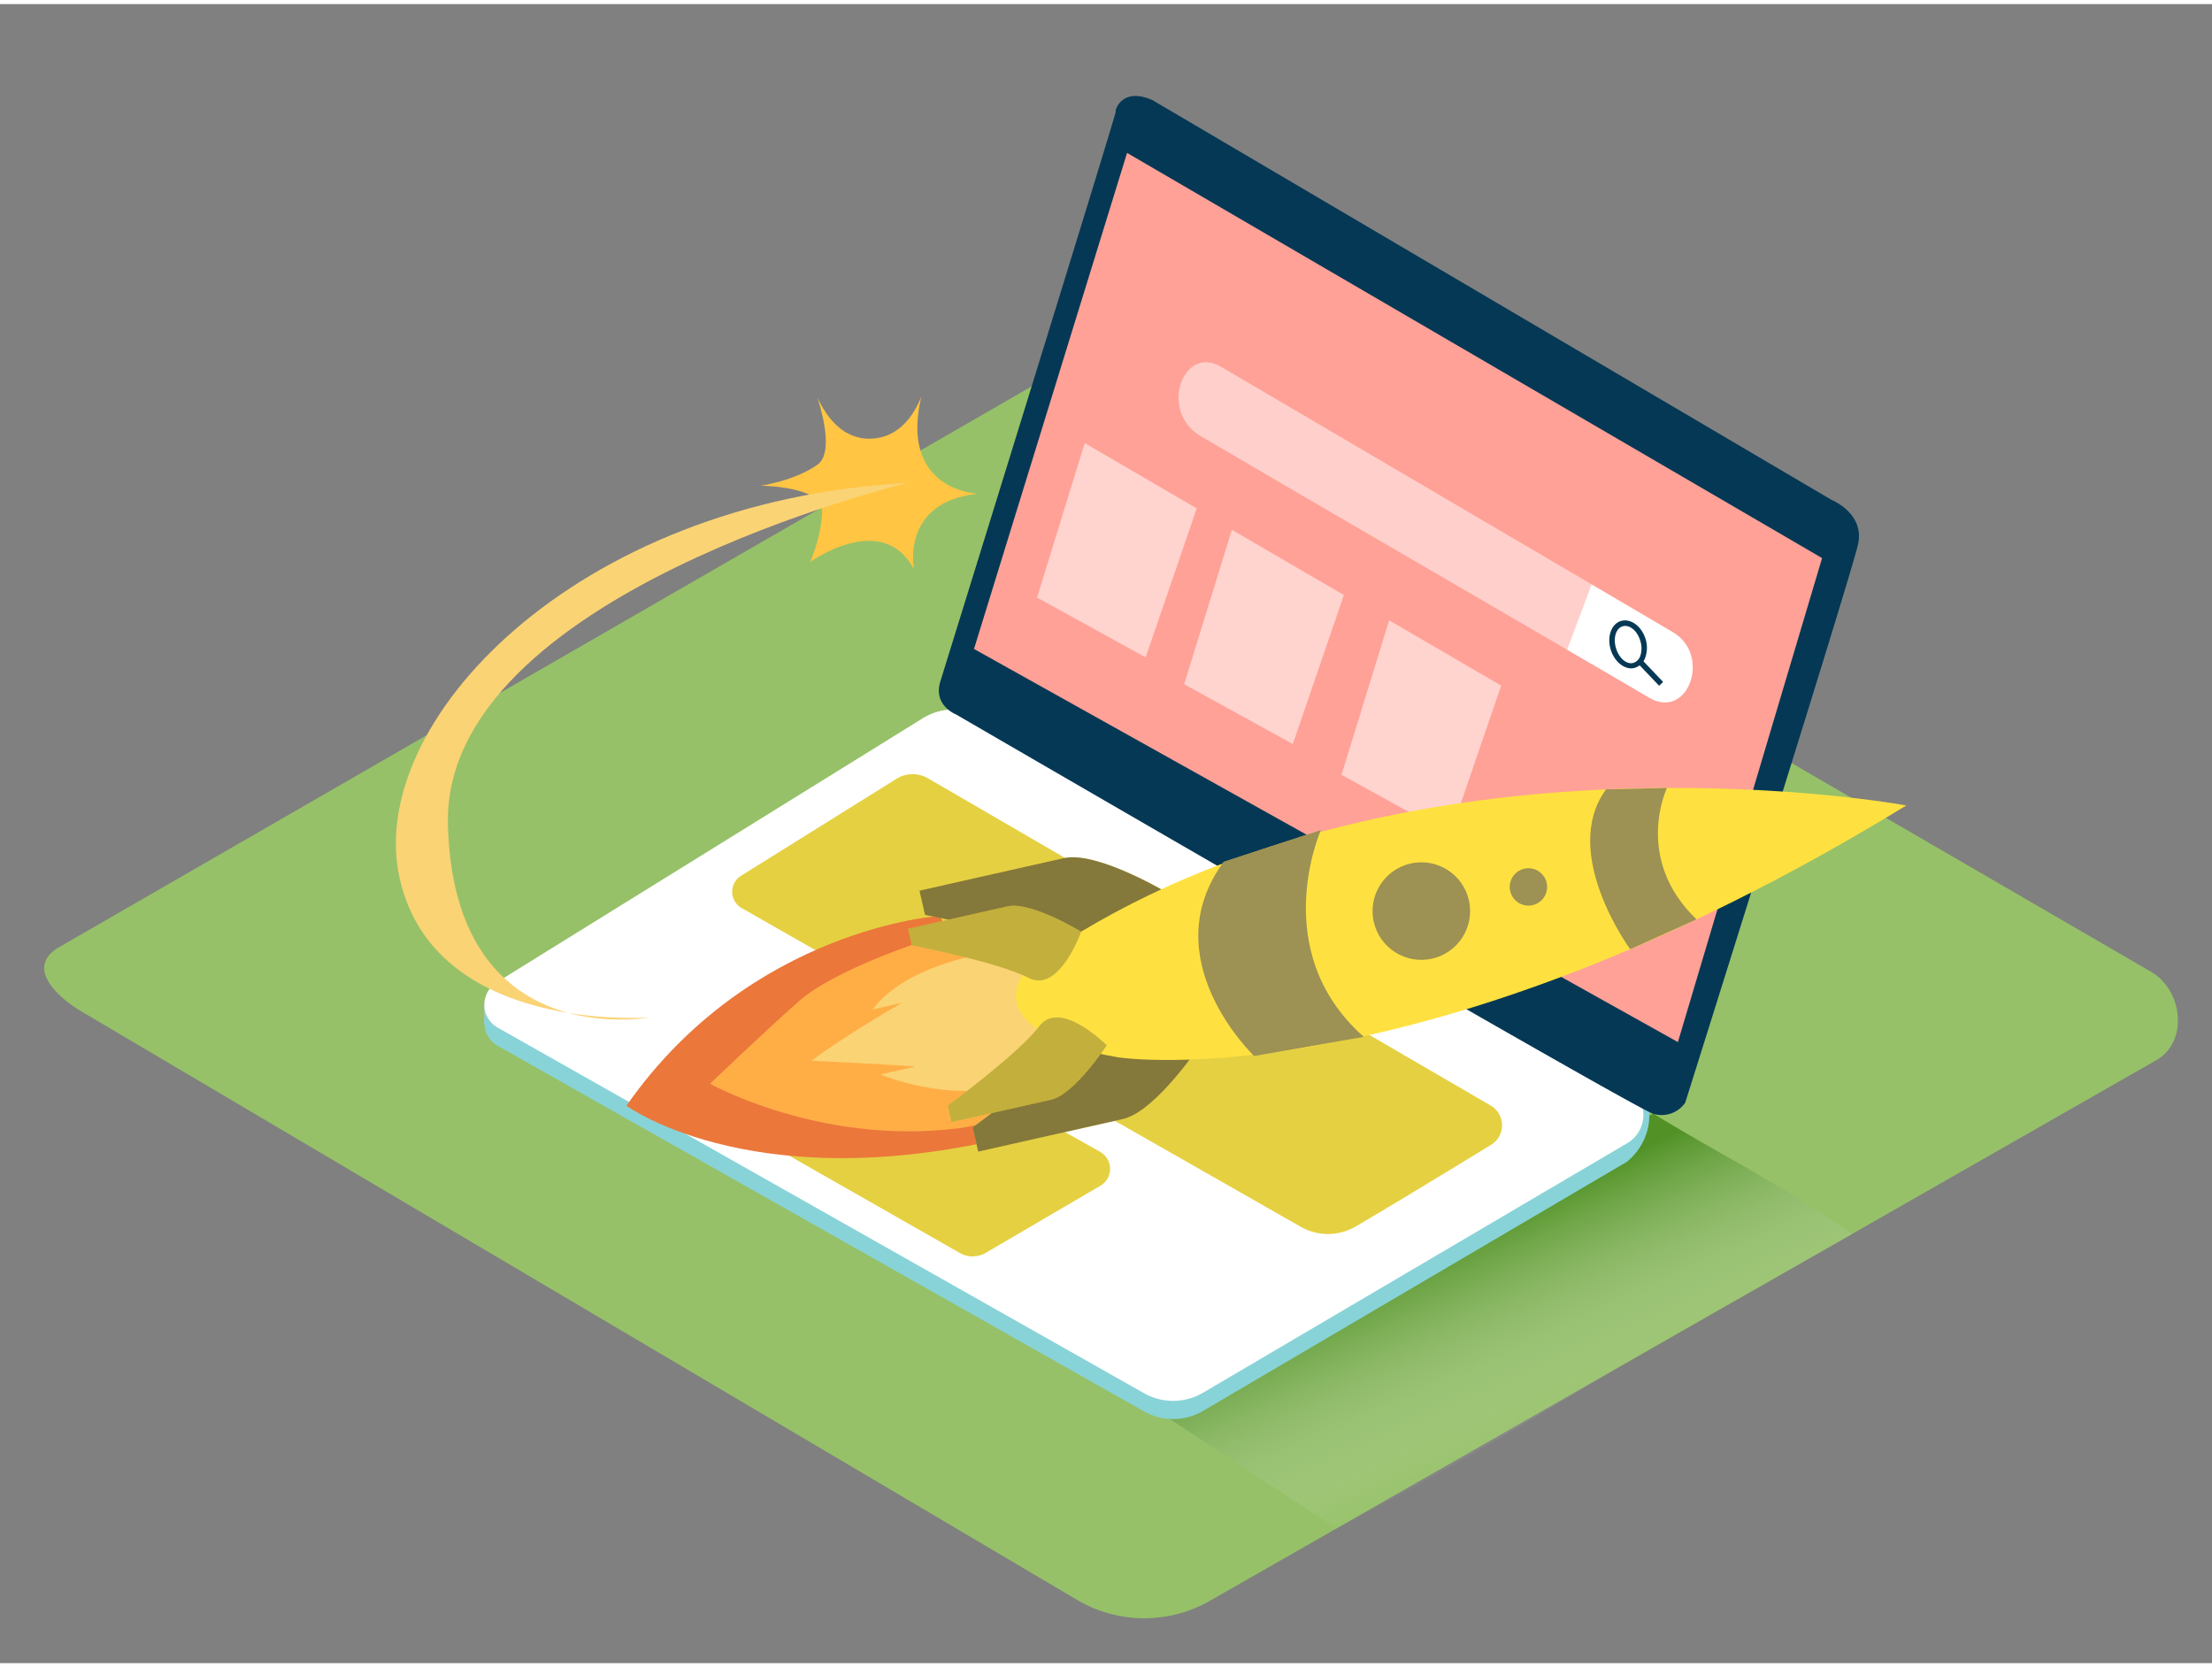 <svg xmlns="http://www.w3.org/2000/svg" xmlns:xlink="http://www.w3.org/1999/xlink" viewBox="0 0 400 300" width="406" height="306" class="illustration styles_illustrationTablet__1DWOa"><rect x="0" y="0" width="400" height="300" fill="#808080" stroke="none"/><defs><linearGradient id="linear-gradient" x1="281.14" y1="259.99" x2="263.9" y2="221.56" gradientUnits="userSpaceOnUse"><stop offset="0" stop-color="#fff" stop-opacity="0"></stop><stop offset="1" stop-color="#297600"></stop></linearGradient></defs><title>PP</title><g style="isolation: isolate;"><g id="Layer_2" data-name="Layer 2"><path d="M195.22,288.83,15.5,182.61c-5.72-3.21-10.63-8.49-5.05-11.94l180.37-104c2.71-1.68,6.82-2.78,9.57-1.18L389,175c5.72,3.32,6.75,12.6,1,15.93L218.91,288.66A23.9,23.9,0,0,1,195.22,288.83Z" fill="#96c168"></path><path d="M286.93,249.94c16-9.65,31.92-18.27,48.08-27.55-15.88-10.73-23.91-14.27-36.07-21.78l-91.65,52.45,34.38,22.62C256.81,267.79,272.3,258.79,286.93,249.94Z" opacity="0.63" fill="url(#linear-gradient)" style="mix-blend-mode: multiply;"></path><polyline points="87.58 180.47 87.58 184.41 89.58 186.86" fill="#adcee1"></polyline><path d="M166.85,132.44l-77,47.73a4.77,4.77,0,0,0,.16,8.21l116.86,66.1a10.7,10.7,0,0,0,10.69-.09l76.66-45.06c5.57-4.58,5.15-13.19,0-13.55L178,132.25A10.86,10.86,0,0,0,166.85,132.44Z" fill="#88d3d8"></path><path d="M166.85,129.15l-77,47.73a4.77,4.77,0,0,0,.16,8.21l116.86,66.1a10.7,10.7,0,0,0,10.69-.09L294.22,206a5.94,5.94,0,0,0,0-10.27L178,129A10.86,10.86,0,0,0,166.85,129.15Z" fill="#fff"></path><path d="M170,122.63S202,19.41,201.77,19.41s1-4.59,6.71-2L331.21,89.66s6,2.41,4.79,8-31.26,101-31.26,101a5.19,5.19,0,0,1-5.8,2c-3.74-1.16-126.08-72.22-126.08-72.22S168.79,126.87,170,122.63Z" fill="#053855"></path><polygon points="203.81 26.91 329.49 100.18 303.42 187.7 176.13 116.61 203.81 26.91" fill="#ffa197"></polygon><path d="M162.12,140.09,134,157.63a3.4,3.4,0,0,0,.11,5.83l101.06,57.61a9.94,9.94,0,0,0,9.93,0c6.5-3.79,17.68-10.61,24.53-14.8a4.13,4.13,0,0,0-.08-7.1C249.08,187.25,182.4,148.47,167.8,140A5.5,5.5,0,0,0,162.12,140.09Z" fill="#fee140"></path><path d="M163.63,187.7l35.31,19.85a3.53,3.53,0,0,1,.05,6.12l-20.76,12.15a4.69,4.69,0,0,1-4.69,0l-36.13-20.6a3,3,0,0,1,0-5.12L159,187.72A4.69,4.69,0,0,1,163.63,187.7Z" fill="#fee140"></path><path d="M162.12,140.09,134,157.63a3.4,3.4,0,0,0,.11,5.83l101.06,57.61a9.94,9.94,0,0,0,9.93,0c6.5-3.79,17.68-10.61,24.53-14.8a4.13,4.13,0,0,0-.08-7.1C249.08,187.25,182.4,148.47,167.8,140A5.5,5.5,0,0,0,162.12,140.09Z" fill="#053855" opacity="0.1"></path><path d="M163.63,187.7l35.31,19.85a3.53,3.53,0,0,1,.05,6.12l-20.76,12.15a4.69,4.69,0,0,1-4.69,0l-36.13-20.6a3,3,0,0,1,0-5.12L159,187.72A4.69,4.69,0,0,1,163.63,187.7Z" fill="#053855" opacity="0.1"></path><path d="M176.85,88.54S162.58,88.06,166.6,71c-1.32,3.28-4,7.42-9.1,7.59s-8.1-4-9.67-7.43c1.3,4.17,2.61,10.25,0,12.12-4.1,2.93-10.26,3.81-10.26,3.81s11,.11,11.08,4.4-2.14,9.39-2.14,9.39,13.05-9.41,18.76,1.31C165.27,102.18,162.8,90,176.85,88.54Z" fill="#ffc543"></path><path d="M164.18,86.58S80,106.7,81,148.32s36.51,34.91,36.51,34.91-38.75,3.12-45.21-25S103.76,89.81,164.18,86.58Z" fill="#fad374"></path><line x1="230.43" y1="76.21" x2="301.79" y2="118.14" fill="#a2c609"></line><g opacity="0.5"><path d="M287.82,104.94l-67-39.34c-7-4.14-11.36,8.28-3.56,12.6,23.73,13.95,46.92,27.32,70.52,41.12Z" fill="#fff"></path></g><path d="M302.5,113.57l-14.68-8.63-4.43,11.8,14.84,8.69C305.27,129.56,309.54,117.7,302.5,113.57Z" fill="#fff"></path><path d="M295,120.12c-1.53,0-3.09-1.35-3.72-3.35-.73-2.33.08-4.67,1.82-5.21s3.74.91,4.47,3.24a5.31,5.31,0,0,1,0,3.2,2.94,2.94,0,0,1-1.87,2A2.52,2.52,0,0,1,295,120.12Zm-1.15-7.67a1.49,1.49,0,0,0-.45.07c-1.21.38-1.73,2.15-1.16,4s2,3,3.21,2.58a2,2,0,0,0,1.21-1.37,4.31,4.31,0,0,0-.05-2.59C296.16,113.55,295,112.45,293.89,112.45Z" fill="#053855"></path><rect x="297.98" y="118.16" width="1" height="5.55" transform="translate(-1.08 239.17) rotate(-43.6)" fill="#053855"></rect><polygon points="196.15 79.38 187.53 107.32 207.17 118.14 216.41 91.19 196.15 79.38" fill="#fff" opacity="0.53"></polygon><polygon points="222.76 95.06 214.13 122.99 233.78 133.81 243.02 106.86 222.76 95.06" fill="#fff" opacity="0.53"></polygon><polygon points="251.2 111.43 242.58 139.37 262.22 150.19 271.46 123.24 251.2 111.43" fill="#fff" opacity="0.53"></polygon><path d="M170,164.87S135.78,167,113.28,199.2c0,0,24.26,17.9,73.75,4.52" fill="#eb773a"></path><path d="M167.67,169.2s-16.56,5.2-23.27,11.16-16,14.87-16,14.87,19.91,11.16,44.81,8.07S189.69,169.54,167.67,169.2Z" fill="#ffae46"></path><path d="M181,170.8c-1.26.87-16.48,2.19-23.22,11l5.31-1.2s-11,6.36-16.31,10.47c0,0,19.36.93,18.67,1.08l-6.23,1.4s12.58,5.4,24.49,1.67S190,173,190,173Z" fill="#fad374"></path><path d="M217.64,187.34s-8.45,12.91-14.61,14.28-26.14,5.89-26.14,5.89l-1-4.38s18.56-13.61,24-20.85S217.64,187.34,217.64,187.34Z" fill="#fee140"></path><path d="M217.64,187.34s-8.45,12.91-14.61,14.28-26.14,5.89-26.14,5.89l-1-4.38s18.56-13.61,24-20.85S217.64,187.34,217.64,187.34Z" fill="#363636" opacity="0.61"></path><path d="M211.73,161.07s-13.17-8-19.32-6.64-26.14,5.89-26.14,5.89l1,4.38s22.61,4.34,30.66,8.53S211.73,161.07,211.73,161.07Z" fill="#fee140"></path><path d="M211.73,161.07s-13.17-8-19.32-6.64-26.14,5.89-26.14,5.89l1,4.38s22.61,4.34,30.66,8.53S211.73,161.07,211.73,161.07Z" fill="#363636" opacity="0.61"></path><path d="M289.29,168.2a93.23,93.23,0,0,0,17.24-14.39s-8.14-3.59-21.89-5.5C282.79,154.94,285.48,162.11,289.29,168.2Z" fill="#fee140"></path><ellipse cx="243.02" cy="167.82" rx="9.6" ry="10.91" transform="translate(-30.94 57.52) rotate(-12.7)" fill="#fee140"></ellipse><path d="M344.72,144.91s-84.91-15.72-149.22,22.82c0,0-13.56,5.55-11.58,13s18.55,9.76,18.55,9.76S256.87,198.69,344.72,144.91Z" fill="#fee140"></path><path d="M195.51,167.73s-9.08-5.54-13.31-4.58l-18,4.06.68,3s15.58,3,21.12,5.88S195.51,167.73,195.51,167.73Z" fill="#fee140"></path><path d="M200.14,188.28s-5.83,8.9-10.07,9.84l-18,4.06-.68-3s12.79-9.38,16.56-14.37S200.14,188.28,200.14,188.28Z" fill="#fee140"></path><path d="M195.51,167.73s-9.08-5.54-13.31-4.58l-18,4.06.68,3s15.58,3,21.12,5.88S195.51,167.73,195.51,167.73Z" fill="#363636" opacity="0.29"></path><path d="M200.14,188.28s-5.83,8.9-10.07,9.84l-18,4.06-.68-3s12.79-9.38,16.56-14.37S200.14,188.28,200.14,188.28Z" fill="#363636" opacity="0.29"></path><path d="M301.44,141.74s-6.13,12.78,5.35,23.77l-12,5.4S282,153.47,290.43,142Z" fill="#fee140"></path><path d="M238.86,149.36s-9.78,21.91,7.77,37.4l-19.84,3.46s-18.42-17.53-5.51-35.11Z" fill="#fee140"></path><circle cx="276.38" cy="159.66" r="3.38" transform="translate(-28.33 64.65) rotate(-12.7)" fill="#fee140"></circle><circle cx="257.02" cy="164.03" r="8.82" transform="translate(-29.77 60.5) rotate(-12.7)" fill="#fee140"></circle><path d="M301.44,141.74s-6.13,12.78,5.35,23.77l-12,5.4S282,153.47,290.43,142Z" fill="#606060" opacity="0.61"></path><path d="M238.86,149.36s-9.78,21.91,7.77,37.4l-19.84,3.46s-18.42-17.53-5.51-35.11Z" fill="#606060" opacity="0.61"></path><circle cx="276.38" cy="159.66" r="3.38" transform="translate(-28.33 64.65) rotate(-12.7)" fill="#606060" opacity="0.61"></circle><circle cx="257.02" cy="164.03" r="8.82" transform="translate(-29.77 60.5) rotate(-12.7)" fill="#606060" opacity="0.61"></circle></g></g></svg>